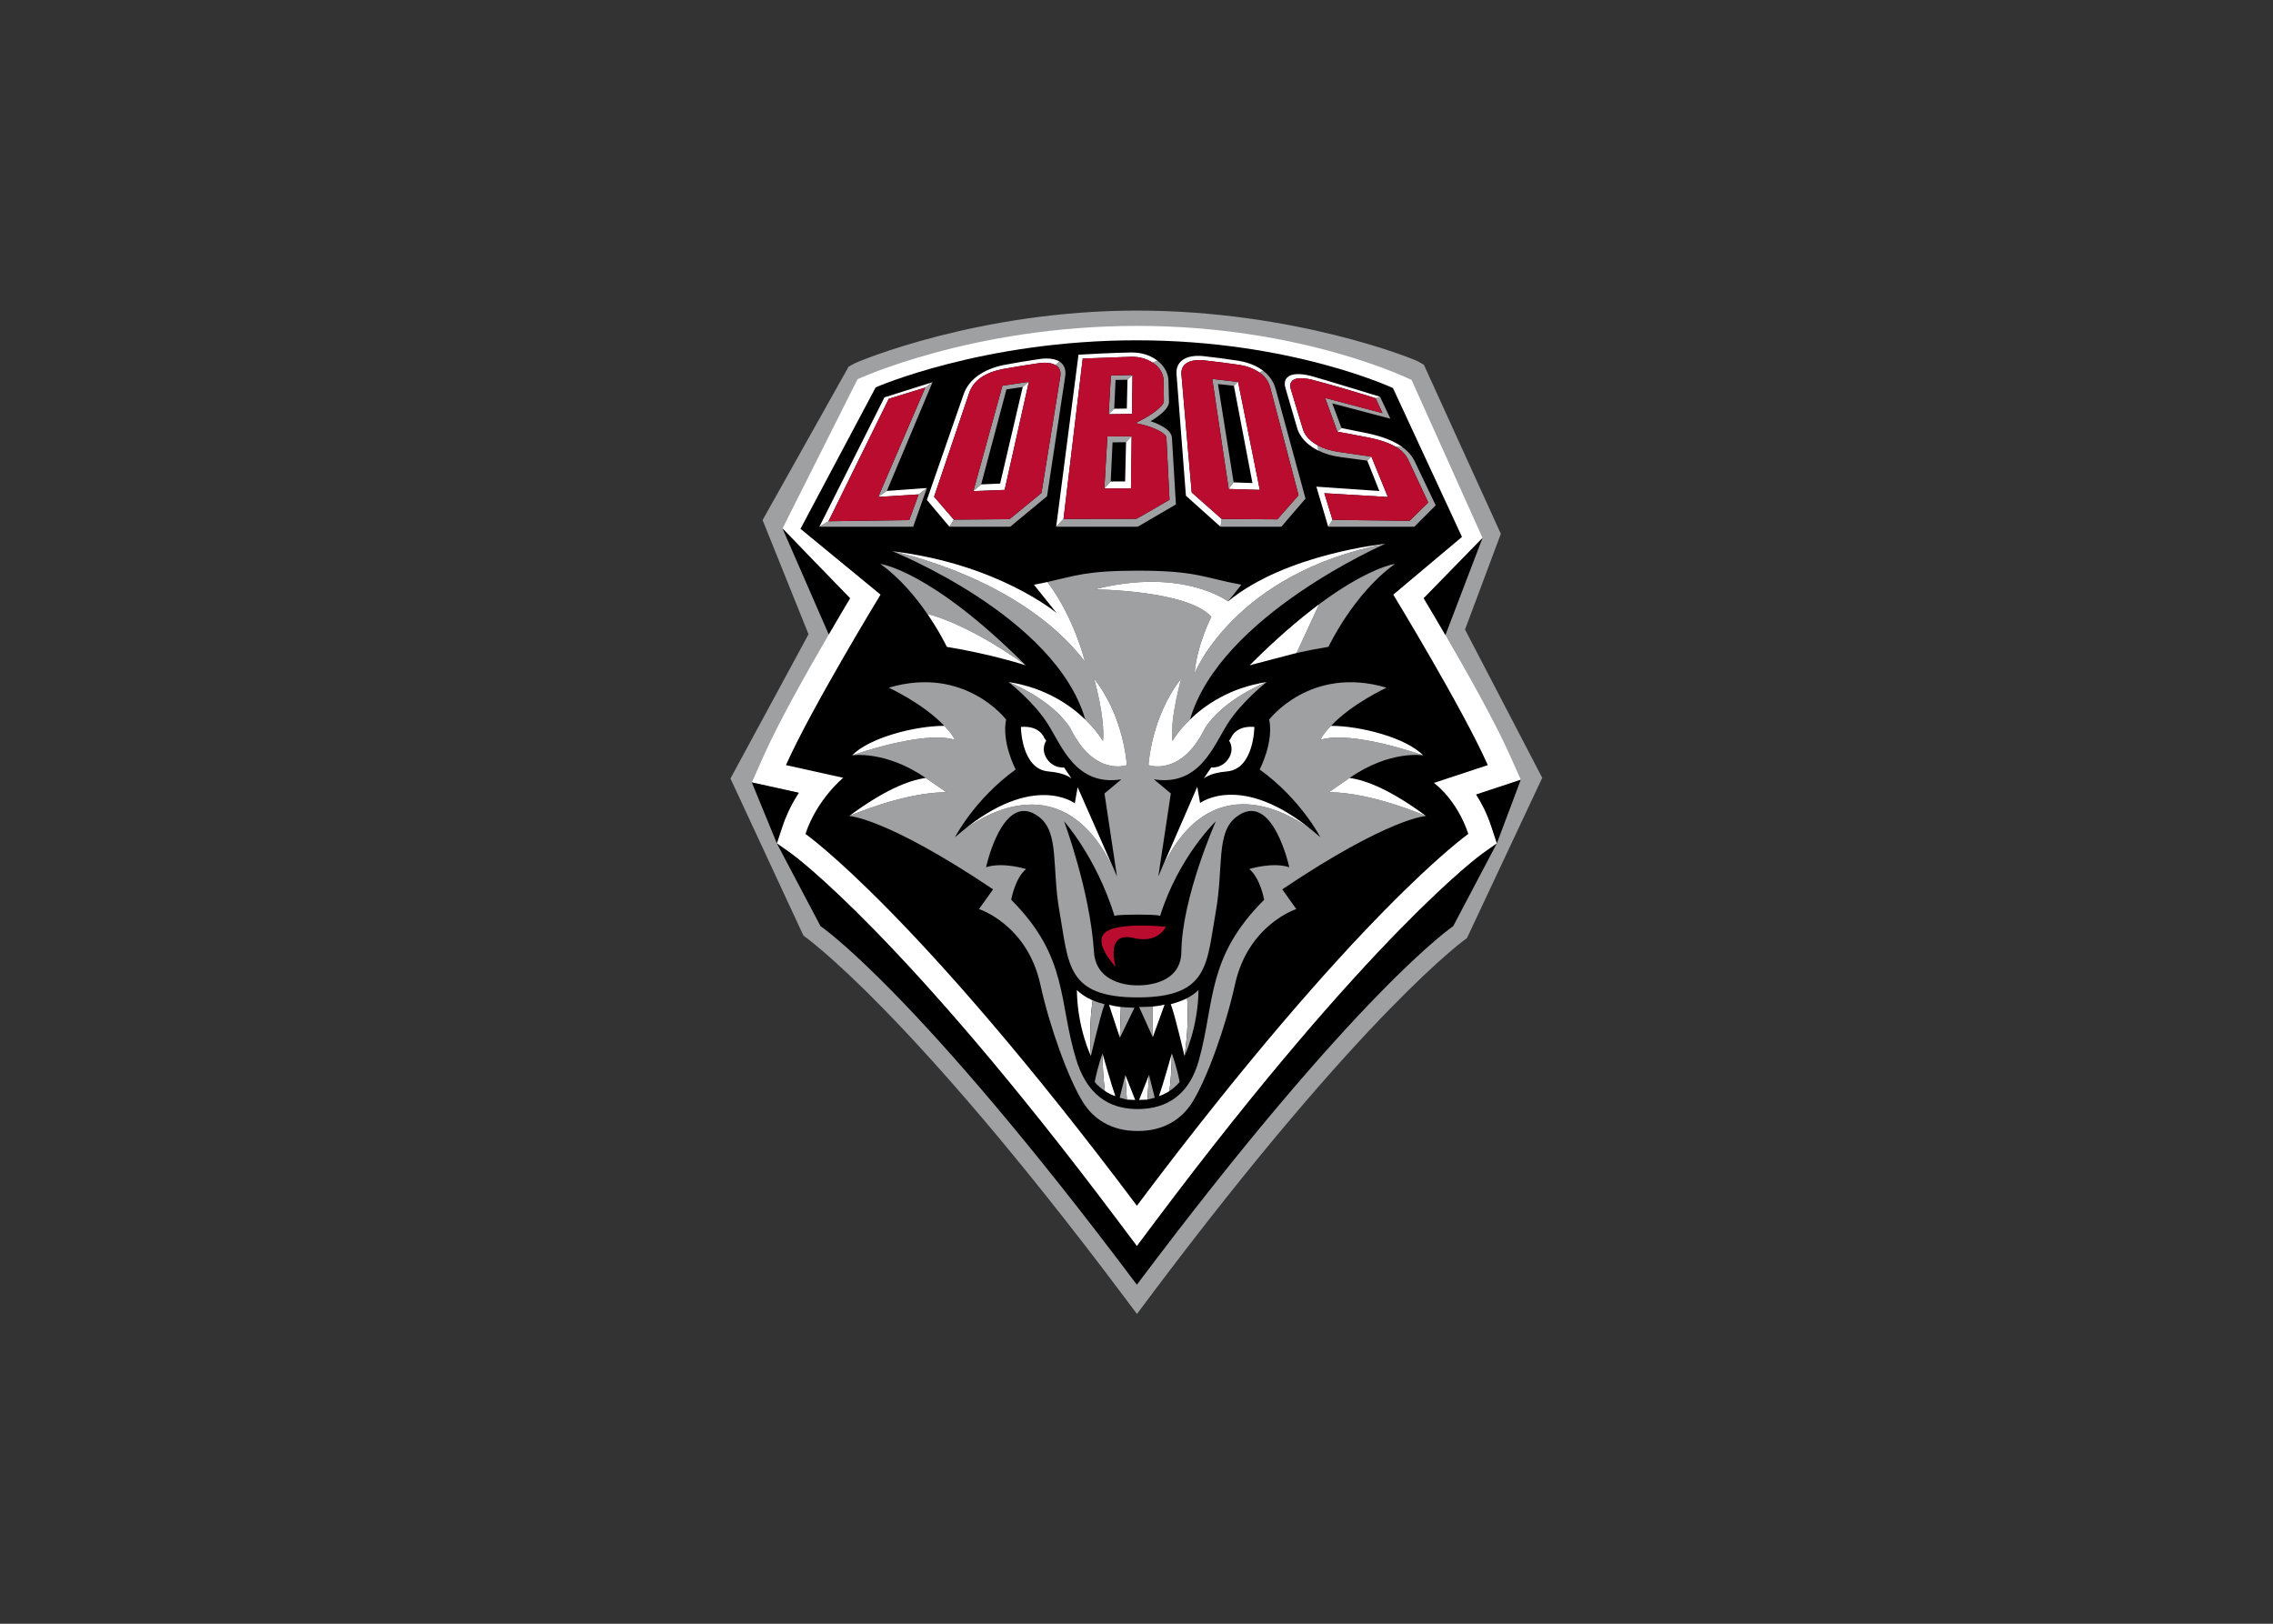 <svg clip-rule="evenodd" fill-rule="evenodd" stroke-linejoin="round" stroke-miterlimit="1.414" viewBox="0 0 560 400" xmlns="http://www.w3.org/2000/svg"><rect x="0" y="0" width="560" height="400" fill="#333333" stroke="none"/><g fill-rule="nonzero" transform="matrix(4.358 0 0 -4.358 -814.326 2894.87)"><path d="m269.68 628.68 2.024 5.411-4.35 9.555-.323.185c-.25.143-6.979 2.878-15.898 2.878-8.917 0-15.741-2.86-15.996-3.001l-.305-.169-4.863-8.671 2.597-6.454-4.413-8.155 4.124-8.879c.054-.036 5.894-4.118 18.063-20.331l.793-1.056.791 1.056c12.169 16.213 17.866 20.192 17.866 20.192l4.254 9.057z" fill="#9fa0a2"/><path d="m270.31 619.35c.5.166 2.526.834 2.526.834l-.616 1.381c-.816 1.838-2.399 4.653-3.646 6.796-.48.824-.912 1.552-1.23 2.083.508.514 3.328 3.409 3.328 3.409l-4.013 8.934s-6.16 3.057-15.505 3.057-15.817-3.015-15.817-3.015l-4.241-8.438s2.953-3.065 3.822-3.947c-.313-.523-.737-1.238-1.207-2.047-1.252-2.148-2.848-4.984-3.669-6.832l-.68-1.529s2.215-.491 2.657-.588c-.347-.534-.68-1.171-.922-1.896l-.32-.962.831-.588c.062-.045 6.286-4.542 18.429-20.72l1.095-1.458 1.093 1.458c12.144 16.178 18.369 20.675 18.43 20.72l.827.586-.316.964c-.238.712-.542 1.309-.856 1.798" fill="#fff"/><g transform="matrix(.8 0 0 -.8 228.15 646.71)"><path d="m28.725 2.1c-10.908 0-18.459 3.326-18.459 3.326l-5.314 9.994 5.656 4.652s-4.907 8.053-6.684 12.045l4.049.897s-1.845 1.491-2.67 3.966c0 0 7.807 5.467 23.422 26.271 15.614-20.805 23.42-26.271 23.42-26.271-.825-2.475-2.432-3.605-2.432-3.605l3.809-1.258c-1.774-3.992-6.68-12.045-6.68-12.045l4.855-4.079-4.877-10.517s-7.189-3.375-18.096-3.375zm-25.045 13.291 3.268 7.492c.588-1.012 1.118-1.903 1.509-2.557-1.086-1.104-4.777-4.936-4.777-4.936zm49.47.671s-3.525 3.62-4.16 4.263c.397.664.937 1.574 1.537 2.604zm2.703 17.088s-2.531.835-3.156 1.043c.391.611.772 1.357 1.068 2.246l.397 1.205zm-1.691 4.494-1.034.732c-.076.056-7.857 5.679-23.037 25.902l-1.367 1.822-1.369-1.822c-15.179-20.222-22.96-25.845-23.038-25.901l-1.037-.734 3.086 5.851s6.743 4.533 22.357 25.338c15.614-20.805 22.355-25.338 22.355-25.338l3.082-5.849zm-50.881-.002.4-1.201c.303-.907.719-1.704 1.152-2.372-.552-.121-3.322-.734-3.322-.734z"/><path d="m30.18 3.541-.348.135c.092.062.185.122.266.197.306.284.487.637.508.994 0 .004.002.01.002.01.007.171.023 1.5.023 1.514.018.351-.889.979-1.523 1.308-.156.084-.313.166-.471.248.173.042.346.082.518.123.678.163 1.636.575 1.656.912l.219 4.385s-2.3 1.346-2.346 1.346-5.143.008-5.143.008l-.519.551h5.762l2.699-1.573s-.282-4.706-.282-4.707c-.04-.589-.921-.981-1.507-1.174.54-.325 1.332-.886 1.3-1.406 0-.05-.031-1.342-.041-1.517-.026-.448-.25-.887-.625-1.233-.047-.042-.097-.081-.148-.121zm-6.934.057-.279.254c.051.03.107.056.147.093.177.167.245.404.199.707-.699 4.317-1.332 8.237-1.332 8.237l-2.26 1.851-3.935.03-.307.501h4.297l2.599-2.152s1.107-7.312 1.286-8.486c.058-.391-.037-.712-.272-.928-.042-.04-.091-.075-.142-.107zm14.399.652-.258.129c.044.031.093.059.133.092.316.262.532.597.637.998.417 1.592 1.992 7.58 1.992 7.58l-1.497 1.701-3.933-.023-.084.545h4.297l1.709-1.986s-1.815-6.658-2.111-7.748c-.133-.485-.404-.897-.809-1.229-.024-.022-.051-.039-.076-.059zm-9.232.307-1.525.021-.159 2.746.393-.388.096-2.036.841-.011zm5.637.273 1.162 7.776.349-.467-1.107-6.948 1.129.125.295-.275zm-12.959.205-1.869.274-2.053 7.447.553-.473 1.785-6.715 1.148-.166zm-6.807.026-.514.379-3.326 7.728.612-.426zm31.626 1.029-.316.101.486 1.055-4.053-1.074.866 2.381.291-.252-.651-1.744 4.106 1.082zm-17.555 2.791-1.717.014-.213 3.677.45-.496.13-2.765.952-.008zm13.146.641.039.369c.471.232 1.015.391 1.611.464l1.856.25.291-.283s-1.526-.228-2.279-.332c-.57-.076-1.094-.238-1.518-.468zm5.457.074c.074.041.152.082.217.127.331.226.572.498.734.841.003.005 1.403 2.997 1.403 2.997l-1.321 1.294-5.445-.07-.303.487h6.092l1.506-1.51s-1.009-2.114-1.479-3.094c-.185-.393-.468-.721-.861-1.01zm-33.07 2.943-.588.449-.662 1.817-5.707.08-.642.387h6.628zm32.381 3.944c-10.685 2.086-13.471 9.16-13.471 9.16.161-1.998 1.184-4.004 1.184-4.004-1.664-1.89-8.258-1.94-8.258-1.94 6.246-1.581 9.441.85 9.441.85l.942-1.178c-2.691-.497-3.145-.994-7.328-.994-3.638 0-4.459.376-6.375.801 1.903 2.526 2.652 5.627 2.652 5.627-4.599-6.015-13.607-7.799-13.607-7.799s11.518 4.587 13.629 11.889c.802.774 1.172 1.4 1.172 1.4l.08.11c.16-1.677-.632-4.403-.632-4.403 2.131 2.689 2.316 6.115 2.316 6.115s-2.295.849-3.984-2.596c-1.309-2.077-4.331-3.257-4.369-3.273.019.016 1.797 1.405 2.787 2.99.996 1.595 1.995 4.382 5.181 3.885l-1.195.996.883 5.857-.488-1.023c-3.716-7.07-9.536-2.891-10.516-2.113-.049.039-.34.281-.44.367 0 0 1.367-2.673 4.285-4.781 0 0-1.01-1.926-.673-3.526 0 0-2.913-3.847-8.293-2.254 0 0 2.427 1.113 3.923 2.698 0 0 .527.514.75.988-2.223-.709-7.265 1.096-7.265 1.096s2.345-.375 5.203 1.597l1.463 1.008c-3.03 0-6.865 1.68-6.865 1.68s2.589.102 10.162 5.182l-.996 1.394s3.407 1.087 4.337 5.336c.657 3.001 1.982 6.654 3.004 8.301.744 1.195 2.003 2.043 3.844 2.043.011 0 .017-.002.027-.002.009 0 .018.002.028.002 1.84 0 3.1-.848 3.844-2.043 1.023-1.646 2.346-5.3 3.004-8.301.931-4.249 4.335-5.336 4.335-5.336l-.992-1.394c7.571-5.08 10.16-5.182 10.16-5.182s-3.834-1.68-6.865-1.68l1.461-1.008c2.867-1.993 5.205-1.597 5.205-1.597s-5.043-1.805-7.268-1.096c.224-.474.752-.988.752-.988 1.497-1.585 3.926-2.698 3.926-2.698-5.38-1.593-8.295 2.254-8.295 2.254.337 1.6-.672 3.526-.672 3.526 2.917 2.109 4.284 4.781 4.284 4.781-.157-.136-.311-.265-.465-.389-1.063-.837-6.854-4.932-10.51 2.16l-.471.999.883-5.858-1.195-.996c3.188.498 4.185-2.29 5.181-3.885.998-1.594 2.789-2.99 2.789-2.99s-3.051 1.183-4.367 3.273c-1.69 3.445-3.984 2.596-3.984 2.596s.182-3.426 2.314-6.115c0 0-.792 2.725-.635 4.404l.084-.109s.369-.628 1.17-1.401c2.118-7.33 13.789-12.412 13.789-12.412zm-35.678 1.416c1.395.997 2.524 2.367 3.326 3.535 0 0 2.722.582 6.95 3.629-6.729-6.73-10.275-7.164-10.275-7.164zm36.375 0s-1.1.135-3.232 1.414c-.598.358-1.277.805-2.035 1.365-.08.061-.098.072-.098.072l-1.592 3.444c.686-.152 1.447-.303 2.252-.434 0 0 1.768-3.763 4.705-5.861z" fill="#9fa0a2"/><path d="m20.918 35.369c-1.939-.261-2.852 3.963-2.852 3.963 1.197-.388 2.827.129 2.827.129-.788.657-1.051 2.17-1.051 2.17 4.072 4.075 3.327 7.209 4.599 11.305.928 2.989 2.871 3.482 4.338 3.482 1.468 0 3.515-.494 4.336-3.482 1.138-4.134.528-7.23 4.602-11.305 0 0-.262-1.513-1.051-2.17 0 0 1.631-.517 2.826-.129 0 0-1.191-5.517-3.746-3.551-1.449 1.115-.883 3.554-1.447 6.703-.656 3.68-.46 6.047-5.52 6.047-5.061 0-4.865-2.367-5.521-6.047-.563-3.149.005-5.588-1.445-6.703-.32-.246-.618-.375-.895-.412zm2.662.721s1.84 4.922 2.111 9.222c.158 2.497 3.09 2.366 3.09 2.366s3.064.133 3.086-2.366c.039-3.837 2.434-9.222 2.434-9.222s-2.62 2.489-3.936 6.685c-.012-.027-.19-.094-1.584-.094-1.502 0-1.629.078-1.633.1-1.313-4.2-3.568-6.691-3.568-6.691z"/><path d="m28.365 2.959c-1.194.01-3.766.156-3.766.156l-1.578 12.156.518-.55 1.357-11.33 3.465-.129c.568.002 1.074.15 1.471.414l.348-.135c-.474-.372-1.107-.578-1.815-.582zm4.598.242c-.958.031-1.499.506-1.436 1.307.378 4.9.662 8.576.662 8.576l2.444 2.187.086-.544-2.121-1.875s-.575-6.602-.725-8.321c-.066-.736.522-1.114 1.568-1.017.828.091 1.661.197 2.506.32.594.096 1.073.284 1.44.545l.256-.129c-.453-.348-1.044-.59-1.76-.707-.835-.128-1.663-.238-2.485-.327-.153-.014-.298-.02-.435-.015zm-10.676.186c-.134.002-.276.015-.426.035-.838.121-1.686.26-2.547.424-1.461.302-2.469 1.03-2.826 2.048-1.398 4.019-2.604 7.485-2.604 7.485l1.592 1.892.309-.501-1.393-1.616s1.954-5.781 2.481-7.334c.292-.865 1.09-1.432 2.363-1.687.866-.156 1.722-.295 2.564-.416.513-.068.904-.017 1.166.135l.279-.254c-.236-.146-.559-.218-.959-.211zm17.764 1.103c-.761.025-.985.452-.832.973l.834 2.848c.122.42.406.823.82 1.156.199.162.424.301.668.424l-.039-.37c-.153-.083-.297-.174-.422-.273-.318-.255-.526-.546-.625-.867-.001-.003-.859-2.844-.859-2.844-.153-.507.143-.977 1.498-.652 0 0 .989.258 2.054.564 1.082.313 2.446.744 2.446.744l.316-.103s-4.167-1.281-4.912-1.479c-.379-.092-.694-.129-.947-.121zm-11.639.067-.354.332-.045 2.035-.892.012-.393.388 1.647-.023zm-7.323.478-.433.367-1.596 6.821-1.34.06-.552.473 2.21-.084zm14.787.006-.296.275 1.31 6.871-1.33-.048-.352.466 2.202.065zm-21.592.019-3.398 1.071-4.598 9.14.643-.386 4.261-8.653 2.577-.793zm28.898 3.241-.291.254s1.518.279 2.289.433c.765.16 1.345.361 1.778.608l.543.062c-.037-.027-.075-.054-.114-.082-.567-.385-1.314-.677-2.341-.9zm-14.828.58-.396.422-.066 2.769-1.018.004-.447.496 1.879-.008zm16.943 1.441-.291.283.852 2.143-4.451-.307.836 2.83.302-.486-.576-1.881 4.49.268zm-31.41 2.217-2.834.203-.609.426 2.856-.18zm32.381 3.943s-7.004.692-11.104 4.065c0 0-3.195-2.429-9.441-.848 0 0 6.594.05 8.258 1.94 0 0-1.023 2.008-1.184 4.006 0 0 2.786-7.076 13.471-9.163zm-34.82.524s9.009 1.785 13.607 7.799c0 0-.748-3.101-2.652-5.627-.289.063-.602.129-.953.193l1.594 1.992s-4.125-3.461-11.596-4.357zm30.153 3.745c-1.378 1.027-3.02 2.421-4.91 4.312l3.318-.869zm-27.684.681c.888 1.289 1.377 2.329 1.377 2.329 3.112.506 5.573 1.302 5.573 1.302-4.228-3.046-6.95-3.631-6.95-3.631zm17.945 4.567c-2.132 2.689-2.318 6.117-2.318 6.117s2.295.849 3.986-2.596c1.315-2.09 4.367-3.273 4.367-3.273-2.616.402-4.378 1.643-5.418 2.648-.802.773-1.169 1.401-1.169 1.401l-.082.109c-.158-1.68.634-4.406.634-4.406zm-6.166.002s.792 2.725.633 4.404l-.08-.109s-.369-.627-1.172-1.4c-1.041-1.003-2.809-2.247-5.418-2.649.039.017 3.061 1.196 4.369 3.274 1.689 3.445 3.985 2.595 3.985 2.595s-.185-3.426-2.317-6.115zm-10.58 3.342c-2.078-.003-5.32.843-6.517 2.086 0 0 5.042-1.806 7.267-1.098-.225-.473-.75-.988-.75-.988zm27.326 0s-.528.515-.752.988c2.225-.708 7.268 1.098 7.268 1.098-1.199-1.243-4.438-2.089-6.516-2.086zm-21.914.076s.022 2.979 1.94 3.144c1.279.11 1.644.512 1.644.512l-.531-.789c-.94.042-1.432-.76-1.437-1.275-.003-.228.06-.44.172-.618l-.141-.207s-.304-.883-1.647-.767zm16.043 0c-.957.091-1.191.767-1.191.767l-.137.207c.11.177.173.39.17.618-.005.515-.497 1.317-1.439 1.273l-.532.791s.366-.402 1.647-.512c1.917-.165 1.937-3.144 1.937-3.144-.167-.015-.318-.013-.455 0zm-22.77 3.605c-1.24.165-3.013.913-5.402 2.688 0 0 3.834-1.68 6.865-1.68zm29.951 0-1.461 1.008c3.032 0 6.866 1.682 6.866 1.682-2.39-1.775-4.163-2.523-5.405-2.69zm-10.764.631-2.748 6.32.469-.998c3.655-7.093 9.447-2.998 10.51-2.162-5.104-4.248-8.029-2.021-8.029-2.021l-.201-1.139zm-8.451.024-.199 1.136s-2.925-2.226-8.027 2.026c.981-.779 6.797-4.961 10.514 2.109l.49 1.026-2.777-6.297zm-.054 14.332c.038 2.707.992 4.656.992 4.656-.123-1.835.009-3.183.129-3.926-.034-.015.012.005-.094-.043-.403-.184-.739-.41-1.027-.687zm7.791.576s-.254.134-.569.242c-.236.08-.451.15-.584.18.328.885.965 3.656.965 3.656.359-2.209.188-4.078.188-4.078zm-1.592.451c-.228.059-.478.1-.754.129-.06.006-.108.014-.084.014l.002 2.166zm-3.928.014.77 2.326.064-2.17c.017.002-.071-.009-.139-.018-.252-.035-.484-.081-.695-.138zm-.459 3.439c.004 1.11.089 2.037.168 2.654.242.159.493.277.74.362-.295-.833-.908-3.016-.908-3.016zm4.897 0s-.612 2.183-.909 3.016c.249-.085.498-.202.741-.36.078-.617.164-1.545.168-2.656zm-3.286 1.52.11 1.74.59.023zm1.674 0-.699 1.763.59-.023z" fill="#fff"/><path d="m33.08 48.008c-.234.224-.497.414-.805.576 0 0 .172 1.87-.187 4.08 0 0 .953-1.948.992-4.656zm-7.475.732c-.118.743-.25 2.091-.129 3.926 0 0 .637-2.772.963-3.654-.307-.075-.584-.165-.834-.272zm4.239.438c-.175.015-.961.031-.961.031l.965 2.137zm-2.252.031-.067 2.168 1.028-2.117s-.788-.031-.961-.051zm-1.295 3.281s-.338.88-.553 2.018c.228.265.47.472.721.637-.08-.618-.166-1.545-.168-2.655zm4.896 0c-.003 1.112-.089 2.039-.168 2.657.25-.167.495-.374.721-.639-.215-1.138-.553-2.018-.553-2.018zm-3.285 1.52-.4 1.609c.047.007.461.126.508.131zm1.674 0-.108 1.74c.047-.005.464-.126.512-.131l-.403-1.609z" fill="#9fa0a2"/><path d="m28.363 3.262-3.467.129-1.357 11.33s5.098-.008 5.143-.008c.047 0 2.347-1.348 2.347-1.348l-.218-4.383c-.019-.336-.978-.748-1.657-.912-.171-.041-.346-.081-.517-.121.156-.084.312-.166.469-.25.633-.329 1.543-.957 1.527-1.308 0-.014-.02-1.344-.028-1.514v-.01c-.02-.357-.201-.71-.507-.994-.082-.075-.175-.136-.266-.197-.397-.264-.902-.412-1.469-.414zm5.078.252c-1.046-.097-1.634.281-1.568 1.017.15 1.719.725 8.323.725 8.323l2.121 1.873 3.933.023 1.495-1.701s-1.573-5.988-1.991-7.58c-.105-.403-.318-.736-.634-.998-.042-.034-.091-.061-.135-.092-.366-.261-.846-.45-1.44-.547-.845-.121-1.678-.227-2.506-.318zm-10.963.187c-.195-.023-.421-.019-.678.014-.842.122-1.698.262-2.564.418-1.273.255-2.072.822-2.363 1.685-.527 1.553-2.481 7.334-2.481 7.334l1.393 1.617 3.935-.031 2.26-1.849s.633-3.92 1.332-8.237c.046-.303-.022-.542-.199-.709-.04-.036-.095-.063-.147-.091-.131-.076-.293-.127-.488-.151zm5.934.856-.037 2.744-1.647.023.158-2.746zm11.855.222c-.648.019-.787.377-.672.758 0 0 .858 2.84.859 2.844.099.32.308.613.625.867.125.099.27.19.422.274.425.23.948.393 1.518.47.752.104 2.279.33 2.279.33l1.16 2.85-4.488-.268.576 1.881 5.445.072 1.321-1.296s-1.4-2.992-1.403-2.997c-.162-.342-.403-.617-.734-.843-.065-.044-.143-.084-.217-.125-.432-.247-1.013-.448-1.779-.608-.77-.153-2.289-.433-2.289-.433l-.865-2.383 4.055 1.075-.484-1.053s-1.366-.432-2.448-.744c-1.065-.306-2.052-.565-2.052-.565-.339-.081-.612-.111-.828-.105zm-6.219.051 1.828.211 1.533 7.629-2.201-.065zm-12.959.205-1.709 7.637-2.213.084 2.055-7.447zm-7.319.406-2.576.791-4.263 8.653 5.707-.08.662-1.817-2.858.18zm14.584 3.44-.048 3.683-1.881.006.214-3.675 1.716-.014zm.624 34.572c-.954.005-2.021.105-2.479.478-.915.748.725 2.43.725 2.43s-.779-2.52 1.261-2.029c1.76.425 2.286-.795 2.286-.795s-.84-.089-1.793-.084z" fill="#ba0c2f"/></g></g></svg>